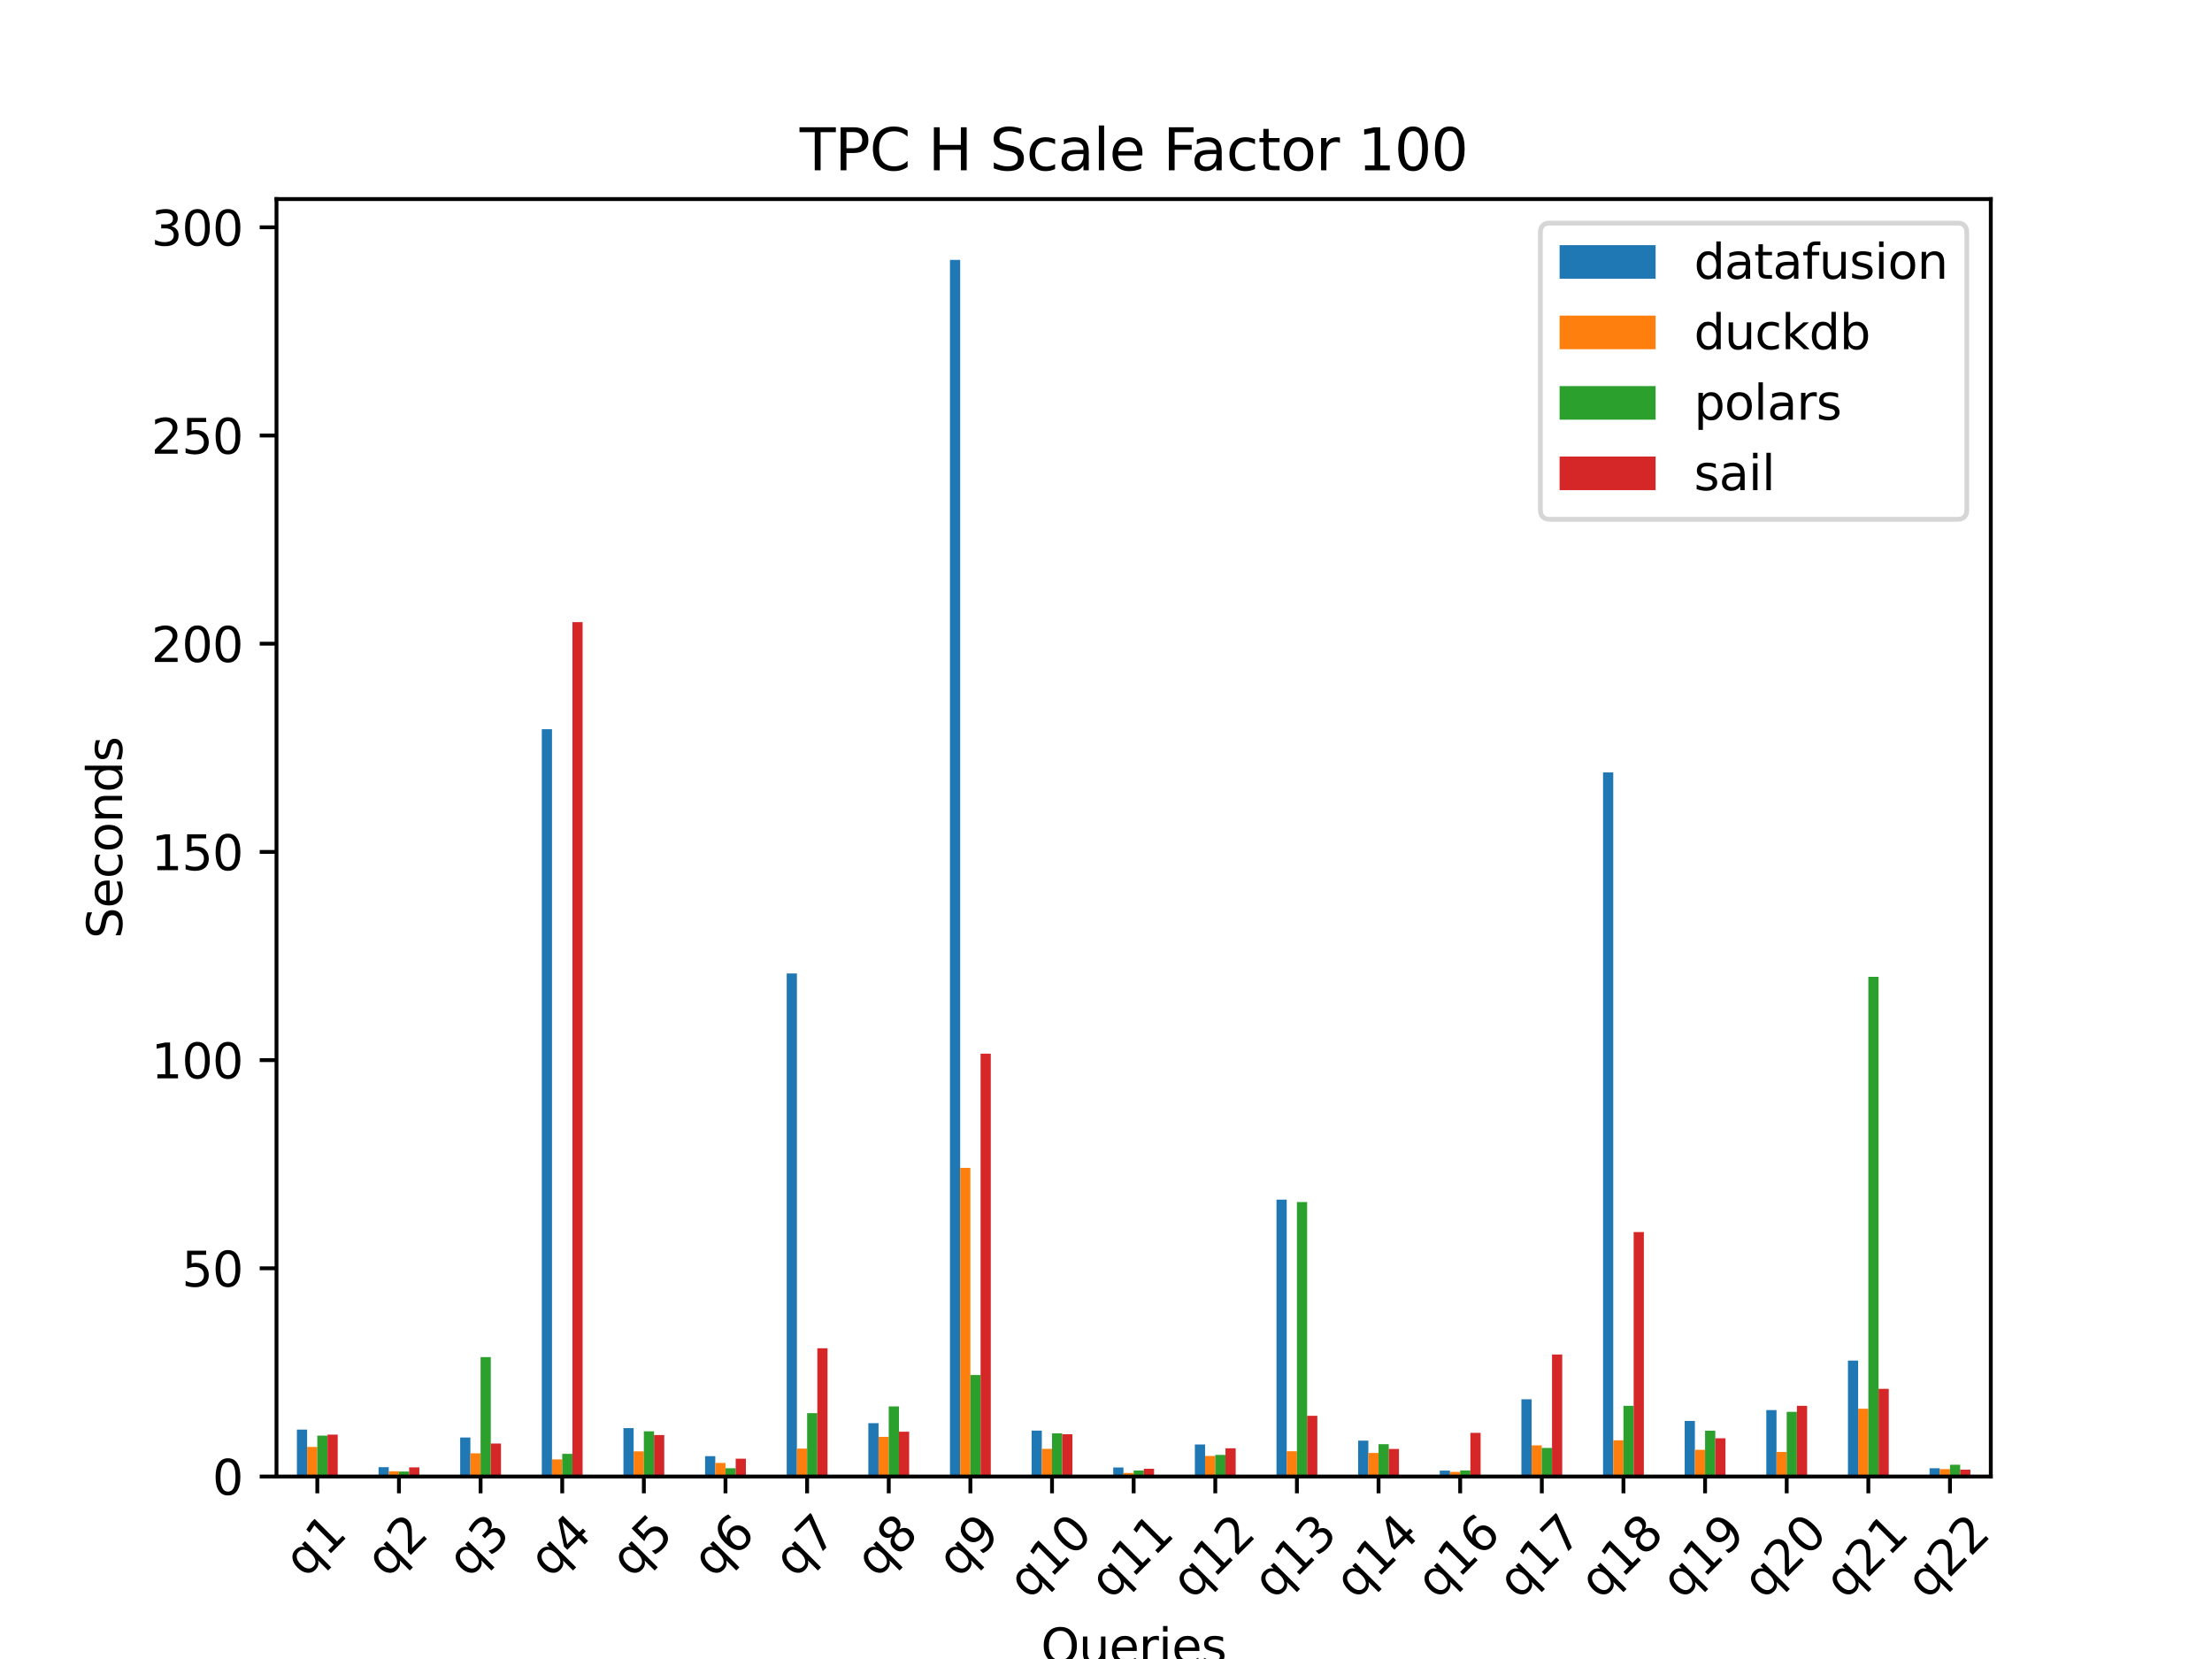 <?xml version="1.0" encoding="utf-8" standalone="no"?>
<!DOCTYPE svg PUBLIC "-//W3C//DTD SVG 1.1//EN"
  "http://www.w3.org/Graphics/SVG/1.1/DTD/svg11.dtd">
<svg xmlns:xlink="http://www.w3.org/1999/xlink" width="460.8pt" height="345.6pt" viewBox="0 0 460.8 345.6" xmlns="http://www.w3.org/2000/svg" version="1.1">
 <defs>
  <style type="text/css">*{stroke-linejoin: round; stroke-linecap: butt}</style>
 </defs>
 <g id="figure_1">
  <g id="patch_1">
   <path d="M 0 345.6 
L 460.8 345.6 
L 460.8 0 
L 0 0 
z
" style="fill: #ffffff"/>
  </g>
  <g id="axes_1">
   <g id="patch_2">
    <path d="M 57.6 307.584 
L 414.72 307.584 
L 414.72 41.472 
L 57.6 41.472 
z
" style="fill: #ffffff"/>
   </g>
   <g id="patch_3">
    <path d="M 61.851 307.584 
L 63.977 307.584 
L 63.977 297.811 
L 61.851 297.811 
z
" clip-path="url(#p5ca784e0ee)" style="fill: #1f77b4"/>
   </g>
   <g id="patch_4">
    <path d="M 78.857 307.584 
L 80.983 307.584 
L 80.983 305.642 
L 78.857 305.642 
z
" clip-path="url(#p5ca784e0ee)" style="fill: #1f77b4"/>
   </g>
   <g id="patch_5">
    <path d="M 95.863 307.584 
L 97.989 307.584 
L 97.989 299.461 
L 95.863 299.461 
z
" clip-path="url(#p5ca784e0ee)" style="fill: #1f77b4"/>
   </g>
   <g id="patch_6">
    <path d="M 112.869 307.584 
L 114.994 307.584 
L 114.994 151.903 
L 112.869 151.903 
z
" clip-path="url(#p5ca784e0ee)" style="fill: #1f77b4"/>
   </g>
   <g id="patch_7">
    <path d="M 129.874 307.584 
L 132 307.584 
L 132 297.505 
L 129.874 297.505 
z
" clip-path="url(#p5ca784e0ee)" style="fill: #1f77b4"/>
   </g>
   <g id="patch_8">
    <path d="M 146.88 307.584 
L 149.006 307.584 
L 149.006 303.345 
L 146.88 303.345 
z
" clip-path="url(#p5ca784e0ee)" style="fill: #1f77b4"/>
   </g>
   <g id="patch_9">
    <path d="M 163.886 307.584 
L 166.011 307.584 
L 166.011 202.783 
L 163.886 202.783 
z
" clip-path="url(#p5ca784e0ee)" style="fill: #1f77b4"/>
   </g>
   <g id="patch_10">
    <path d="M 180.891 307.584 
L 183.017 307.584 
L 183.017 296.47 
L 180.891 296.47 
z
" clip-path="url(#p5ca784e0ee)" style="fill: #1f77b4"/>
   </g>
   <g id="patch_11">
    <path d="M 197.897 307.584 
L 200.023 307.584 
L 200.023 54.144 
L 197.897 54.144 
z
" clip-path="url(#p5ca784e0ee)" style="fill: #1f77b4"/>
   </g>
   <g id="patch_12">
    <path d="M 214.903 307.584 
L 217.029 307.584 
L 217.029 298.019 
L 214.903 298.019 
z
" clip-path="url(#p5ca784e0ee)" style="fill: #1f77b4"/>
   </g>
   <g id="patch_13">
    <path d="M 231.909 307.584 
L 234.034 307.584 
L 234.034 305.697 
L 231.909 305.697 
z
" clip-path="url(#p5ca784e0ee)" style="fill: #1f77b4"/>
   </g>
   <g id="patch_14">
    <path d="M 248.914 307.584 
L 251.04 307.584 
L 251.04 300.913 
L 248.914 300.913 
z
" clip-path="url(#p5ca784e0ee)" style="fill: #1f77b4"/>
   </g>
   <g id="patch_15">
    <path d="M 265.92 307.584 
L 268.046 307.584 
L 268.046 249.903 
L 265.92 249.903 
z
" clip-path="url(#p5ca784e0ee)" style="fill: #1f77b4"/>
   </g>
   <g id="patch_16">
    <path d="M 282.926 307.584 
L 285.051 307.584 
L 285.051 300.112 
L 282.926 300.112 
z
" clip-path="url(#p5ca784e0ee)" style="fill: #1f77b4"/>
   </g>
   <g id="patch_17">
    <path d="M 299.931 307.584 
L 302.057 307.584 
L 302.057 306.346 
L 299.931 306.346 
z
" clip-path="url(#p5ca784e0ee)" style="fill: #1f77b4"/>
   </g>
   <g id="patch_18">
    <path d="M 316.937 307.584 
L 319.063 307.584 
L 319.063 291.492 
L 316.937 291.492 
z
" clip-path="url(#p5ca784e0ee)" style="fill: #1f77b4"/>
   </g>
   <g id="patch_19">
    <path d="M 333.943 307.584 
L 336.069 307.584 
L 336.069 160.901 
L 333.943 160.901 
z
" clip-path="url(#p5ca784e0ee)" style="fill: #1f77b4"/>
   </g>
   <g id="patch_20">
    <path d="M 350.949 307.584 
L 353.074 307.584 
L 353.074 296.01 
L 350.949 296.01 
z
" clip-path="url(#p5ca784e0ee)" style="fill: #1f77b4"/>
   </g>
   <g id="patch_21">
    <path d="M 367.954 307.584 
L 370.08 307.584 
L 370.08 293.744 
L 367.954 293.744 
z
" clip-path="url(#p5ca784e0ee)" style="fill: #1f77b4"/>
   </g>
   <g id="patch_22">
    <path d="M 384.96 307.584 
L 387.086 307.584 
L 387.086 283.436 
L 384.96 283.436 
z
" clip-path="url(#p5ca784e0ee)" style="fill: #1f77b4"/>
   </g>
   <g id="patch_23">
    <path d="M 401.966 307.584 
L 404.091 307.584 
L 404.091 305.861 
L 401.966 305.861 
z
" clip-path="url(#p5ca784e0ee)" style="fill: #1f77b4"/>
   </g>
   <g id="patch_24">
    <path d="M 63.977 307.584 
L 66.103 307.584 
L 66.103 301.424 
L 63.977 301.424 
z
" clip-path="url(#p5ca784e0ee)" style="fill: #ff7f0e"/>
   </g>
   <g id="patch_25">
    <path d="M 80.983 307.584 
L 83.109 307.584 
L 83.109 306.497 
L 80.983 306.497 
z
" clip-path="url(#p5ca784e0ee)" style="fill: #ff7f0e"/>
   </g>
   <g id="patch_26">
    <path d="M 97.989 307.584 
L 100.114 307.584 
L 100.114 302.748 
L 97.989 302.748 
z
" clip-path="url(#p5ca784e0ee)" style="fill: #ff7f0e"/>
   </g>
   <g id="patch_27">
    <path d="M 114.994 307.584 
L 117.12 307.584 
L 117.12 304.017 
L 114.994 304.017 
z
" clip-path="url(#p5ca784e0ee)" style="fill: #ff7f0e"/>
   </g>
   <g id="patch_28">
    <path d="M 132 307.584 
L 134.126 307.584 
L 134.126 302.34 
L 132 302.34 
z
" clip-path="url(#p5ca784e0ee)" style="fill: #ff7f0e"/>
   </g>
   <g id="patch_29">
    <path d="M 149.006 307.584 
L 151.131 307.584 
L 151.131 304.759 
L 149.006 304.759 
z
" clip-path="url(#p5ca784e0ee)" style="fill: #ff7f0e"/>
   </g>
   <g id="patch_30">
    <path d="M 166.011 307.584 
L 168.137 307.584 
L 168.137 301.765 
L 166.011 301.765 
z
" clip-path="url(#p5ca784e0ee)" style="fill: #ff7f0e"/>
   </g>
   <g id="patch_31">
    <path d="M 183.017 307.584 
L 185.143 307.584 
L 185.143 299.325 
L 183.017 299.325 
z
" clip-path="url(#p5ca784e0ee)" style="fill: #ff7f0e"/>
   </g>
   <g id="patch_32">
    <path d="M 200.023 307.584 
L 202.149 307.584 
L 202.149 243.291 
L 200.023 243.291 
z
" clip-path="url(#p5ca784e0ee)" style="fill: #ff7f0e"/>
   </g>
   <g id="patch_33">
    <path d="M 217.029 307.584 
L 219.154 307.584 
L 219.154 301.812 
L 217.029 301.812 
z
" clip-path="url(#p5ca784e0ee)" style="fill: #ff7f0e"/>
   </g>
   <g id="patch_34">
    <path d="M 234.034 307.584 
L 236.16 307.584 
L 236.16 306.849 
L 234.034 306.849 
z
" clip-path="url(#p5ca784e0ee)" style="fill: #ff7f0e"/>
   </g>
   <g id="patch_35">
    <path d="M 251.04 307.584 
L 253.166 307.584 
L 253.166 303.31 
L 251.04 303.31 
z
" clip-path="url(#p5ca784e0ee)" style="fill: #ff7f0e"/>
   </g>
   <g id="patch_36">
    <path d="M 268.046 307.584 
L 270.171 307.584 
L 270.171 302.325 
L 268.046 302.325 
z
" clip-path="url(#p5ca784e0ee)" style="fill: #ff7f0e"/>
   </g>
   <g id="patch_37">
    <path d="M 285.051 307.584 
L 287.177 307.584 
L 287.177 302.68 
L 285.051 302.68 
z
" clip-path="url(#p5ca784e0ee)" style="fill: #ff7f0e"/>
   </g>
   <g id="patch_38">
    <path d="M 302.057 307.584 
L 304.183 307.584 
L 304.183 306.627 
L 302.057 306.627 
z
" clip-path="url(#p5ca784e0ee)" style="fill: #ff7f0e"/>
   </g>
   <g id="patch_39">
    <path d="M 319.063 307.584 
L 321.189 307.584 
L 321.189 301.093 
L 319.063 301.093 
z
" clip-path="url(#p5ca784e0ee)" style="fill: #ff7f0e"/>
   </g>
   <g id="patch_40">
    <path d="M 336.069 307.584 
L 338.194 307.584 
L 338.194 300.041 
L 336.069 300.041 
z
" clip-path="url(#p5ca784e0ee)" style="fill: #ff7f0e"/>
   </g>
   <g id="patch_41">
    <path d="M 353.074 307.584 
L 355.2 307.584 
L 355.2 302.027 
L 353.074 302.027 
z
" clip-path="url(#p5ca784e0ee)" style="fill: #ff7f0e"/>
   </g>
   <g id="patch_42">
    <path d="M 370.08 307.584 
L 372.206 307.584 
L 372.206 302.465 
L 370.08 302.465 
z
" clip-path="url(#p5ca784e0ee)" style="fill: #ff7f0e"/>
   </g>
   <g id="patch_43">
    <path d="M 387.086 307.584 
L 389.211 307.584 
L 389.211 293.465 
L 387.086 293.465 
z
" clip-path="url(#p5ca784e0ee)" style="fill: #ff7f0e"/>
   </g>
   <g id="patch_44">
    <path d="M 404.091 307.584 
L 406.217 307.584 
L 406.217 306.048 
L 404.091 306.048 
z
" clip-path="url(#p5ca784e0ee)" style="fill: #ff7f0e"/>
   </g>
   <g id="patch_45">
    <path d="M 66.103 307.584 
L 68.229 307.584 
L 68.229 299.066 
L 66.103 299.066 
z
" clip-path="url(#p5ca784e0ee)" style="fill: #2ca02c"/>
   </g>
   <g id="patch_46">
    <path d="M 83.109 307.584 
L 85.234 307.584 
L 85.234 306.546 
L 83.109 306.546 
z
" clip-path="url(#p5ca784e0ee)" style="fill: #2ca02c"/>
   </g>
   <g id="patch_47">
    <path d="M 100.114 307.584 
L 102.24 307.584 
L 102.24 282.709 
L 100.114 282.709 
z
" clip-path="url(#p5ca784e0ee)" style="fill: #2ca02c"/>
   </g>
   <g id="patch_48">
    <path d="M 117.12 307.584 
L 119.246 307.584 
L 119.246 302.86 
L 117.12 302.86 
z
" clip-path="url(#p5ca784e0ee)" style="fill: #2ca02c"/>
   </g>
   <g id="patch_49">
    <path d="M 134.126 307.584 
L 136.251 307.584 
L 136.251 298.171 
L 134.126 298.171 
z
" clip-path="url(#p5ca784e0ee)" style="fill: #2ca02c"/>
   </g>
   <g id="patch_50">
    <path d="M 151.131 307.584 
L 153.257 307.584 
L 153.257 305.857 
L 151.131 305.857 
z
" clip-path="url(#p5ca784e0ee)" style="fill: #2ca02c"/>
   </g>
   <g id="patch_51">
    <path d="M 168.137 307.584 
L 170.263 307.584 
L 170.263 294.389 
L 168.137 294.389 
z
" clip-path="url(#p5ca784e0ee)" style="fill: #2ca02c"/>
   </g>
   <g id="patch_52">
    <path d="M 185.143 307.584 
L 187.269 307.584 
L 187.269 292.987 
L 185.143 292.987 
z
" clip-path="url(#p5ca784e0ee)" style="fill: #2ca02c"/>
   </g>
   <g id="patch_53">
    <path d="M 202.149 307.584 
L 204.274 307.584 
L 204.274 286.443 
L 202.149 286.443 
z
" clip-path="url(#p5ca784e0ee)" style="fill: #2ca02c"/>
   </g>
   <g id="patch_54">
    <path d="M 219.154 307.584 
L 221.28 307.584 
L 221.28 298.587 
L 219.154 298.587 
z
" clip-path="url(#p5ca784e0ee)" style="fill: #2ca02c"/>
   </g>
   <g id="patch_55">
    <path d="M 236.16 307.584 
L 238.286 307.584 
L 238.286 306.322 
L 236.16 306.322 
z
" clip-path="url(#p5ca784e0ee)" style="fill: #2ca02c"/>
   </g>
   <g id="patch_56">
    <path d="M 253.166 307.584 
L 255.291 307.584 
L 255.291 303.083 
L 253.166 303.083 
z
" clip-path="url(#p5ca784e0ee)" style="fill: #2ca02c"/>
   </g>
   <g id="patch_57">
    <path d="M 270.171 307.584 
L 272.297 307.584 
L 272.297 250.401 
L 270.171 250.401 
z
" clip-path="url(#p5ca784e0ee)" style="fill: #2ca02c"/>
   </g>
   <g id="patch_58">
    <path d="M 287.177 307.584 
L 289.303 307.584 
L 289.303 300.844 
L 287.177 300.844 
z
" clip-path="url(#p5ca784e0ee)" style="fill: #2ca02c"/>
   </g>
   <g id="patch_59">
    <path d="M 304.183 307.584 
L 306.309 307.584 
L 306.309 306.317 
L 304.183 306.317 
z
" clip-path="url(#p5ca784e0ee)" style="fill: #2ca02c"/>
   </g>
   <g id="patch_60">
    <path d="M 321.189 307.584 
L 323.314 307.584 
L 323.314 301.628 
L 321.189 301.628 
z
" clip-path="url(#p5ca784e0ee)" style="fill: #2ca02c"/>
   </g>
   <g id="patch_61">
    <path d="M 338.194 307.584 
L 340.32 307.584 
L 340.32 292.859 
L 338.194 292.859 
z
" clip-path="url(#p5ca784e0ee)" style="fill: #2ca02c"/>
   </g>
   <g id="patch_62">
    <path d="M 355.2 307.584 
L 357.326 307.584 
L 357.326 298.035 
L 355.2 298.035 
z
" clip-path="url(#p5ca784e0ee)" style="fill: #2ca02c"/>
   </g>
   <g id="patch_63">
    <path d="M 372.206 307.584 
L 374.331 307.584 
L 374.331 294.118 
L 372.206 294.118 
z
" clip-path="url(#p5ca784e0ee)" style="fill: #2ca02c"/>
   </g>
   <g id="patch_64">
    <path d="M 389.211 307.584 
L 391.337 307.584 
L 391.337 203.492 
L 389.211 203.492 
z
" clip-path="url(#p5ca784e0ee)" style="fill: #2ca02c"/>
   </g>
   <g id="patch_65">
    <path d="M 406.217 307.584 
L 408.343 307.584 
L 408.343 305.139 
L 406.217 305.139 
z
" clip-path="url(#p5ca784e0ee)" style="fill: #2ca02c"/>
   </g>
   <g id="patch_66">
    <path d="M 68.229 307.584 
L 70.354 307.584 
L 70.354 298.852 
L 68.229 298.852 
z
" clip-path="url(#p5ca784e0ee)" style="fill: #d62728"/>
   </g>
   <g id="patch_67">
    <path d="M 85.234 307.584 
L 87.36 307.584 
L 87.36 305.674 
L 85.234 305.674 
z
" clip-path="url(#p5ca784e0ee)" style="fill: #d62728"/>
   </g>
   <g id="patch_68">
    <path d="M 102.24 307.584 
L 104.366 307.584 
L 104.366 300.706 
L 102.24 300.706 
z
" clip-path="url(#p5ca784e0ee)" style="fill: #d62728"/>
   </g>
   <g id="patch_69">
    <path d="M 119.246 307.584 
L 121.371 307.584 
L 121.371 129.606 
L 119.246 129.606 
z
" clip-path="url(#p5ca784e0ee)" style="fill: #d62728"/>
   </g>
   <g id="patch_70">
    <path d="M 136.251 307.584 
L 138.377 307.584 
L 138.377 298.938 
L 136.251 298.938 
z
" clip-path="url(#p5ca784e0ee)" style="fill: #d62728"/>
   </g>
   <g id="patch_71">
    <path d="M 153.257 307.584 
L 155.383 307.584 
L 155.383 303.872 
L 153.257 303.872 
z
" clip-path="url(#p5ca784e0ee)" style="fill: #d62728"/>
   </g>
   <g id="patch_72">
    <path d="M 170.263 307.584 
L 172.389 307.584 
L 172.389 280.873 
L 170.263 280.873 
z
" clip-path="url(#p5ca784e0ee)" style="fill: #d62728"/>
   </g>
   <g id="patch_73">
    <path d="M 187.269 307.584 
L 189.394 307.584 
L 189.394 298.253 
L 187.269 298.253 
z
" clip-path="url(#p5ca784e0ee)" style="fill: #d62728"/>
   </g>
   <g id="patch_74">
    <path d="M 204.274 307.584 
L 206.4 307.584 
L 206.4 219.505 
L 204.274 219.505 
z
" clip-path="url(#p5ca784e0ee)" style="fill: #d62728"/>
   </g>
   <g id="patch_75">
    <path d="M 221.28 307.584 
L 223.406 307.584 
L 223.406 298.779 
L 221.28 298.779 
z
" clip-path="url(#p5ca784e0ee)" style="fill: #d62728"/>
   </g>
   <g id="patch_76">
    <path d="M 238.286 307.584 
L 240.411 307.584 
L 240.411 305.971 
L 238.286 305.971 
z
" clip-path="url(#p5ca784e0ee)" style="fill: #d62728"/>
   </g>
   <g id="patch_77">
    <path d="M 255.291 307.584 
L 257.417 307.584 
L 257.417 301.704 
L 255.291 301.704 
z
" clip-path="url(#p5ca784e0ee)" style="fill: #d62728"/>
   </g>
   <g id="patch_78">
    <path d="M 272.297 307.584 
L 274.423 307.584 
L 274.423 294.94 
L 272.297 294.94 
z
" clip-path="url(#p5ca784e0ee)" style="fill: #d62728"/>
   </g>
   <g id="patch_79">
    <path d="M 289.303 307.584 
L 291.429 307.584 
L 291.429 301.839 
L 289.303 301.839 
z
" clip-path="url(#p5ca784e0ee)" style="fill: #d62728"/>
   </g>
   <g id="patch_80">
    <path d="M 306.309 307.584 
L 308.434 307.584 
L 308.434 298.485 
L 306.309 298.485 
z
" clip-path="url(#p5ca784e0ee)" style="fill: #d62728"/>
   </g>
   <g id="patch_81">
    <path d="M 323.314 307.584 
L 325.44 307.584 
L 325.44 282.171 
L 323.314 282.171 
z
" clip-path="url(#p5ca784e0ee)" style="fill: #d62728"/>
   </g>
   <g id="patch_82">
    <path d="M 340.32 307.584 
L 342.446 307.584 
L 342.446 256.656 
L 340.32 256.656 
z
" clip-path="url(#p5ca784e0ee)" style="fill: #d62728"/>
   </g>
   <g id="patch_83">
    <path d="M 357.326 307.584 
L 359.451 307.584 
L 359.451 299.616 
L 357.326 299.616 
z
" clip-path="url(#p5ca784e0ee)" style="fill: #d62728"/>
   </g>
   <g id="patch_84">
    <path d="M 374.331 307.584 
L 376.457 307.584 
L 376.457 292.855 
L 374.331 292.855 
z
" clip-path="url(#p5ca784e0ee)" style="fill: #d62728"/>
   </g>
   <g id="patch_85">
    <path d="M 391.337 307.584 
L 393.463 307.584 
L 393.463 289.322 
L 391.337 289.322 
z
" clip-path="url(#p5ca784e0ee)" style="fill: #d62728"/>
   </g>
   <g id="patch_86">
    <path d="M 408.343 307.584 
L 410.469 307.584 
L 410.469 306.159 
L 408.343 306.159 
z
" clip-path="url(#p5ca784e0ee)" style="fill: #d62728"/>
   </g>
   <g id="matplotlib.axis_1">
    <g id="xtick_1">
     <g id="line2d_1">
      <defs>
       <path id="m8b9bb9aece" d="M 0 0 
L 0 3.5 
" style="stroke: #000000; stroke-width: 0.8"/>
      </defs>
      <g>
       <use xlink:href="#m8b9bb9aece" x="66.103" y="307.584" style="stroke: #000000; stroke-width: 0.8"/>
      </g>
     </g>
     <g id="text_1">
      <!-- q1 -->
      <g transform="translate(63.56 328.945) rotate(-45) scale(0.1 -0.1)">
       <defs>
        <path id="DejaVuSans-71" d="M 947 1747 
Q 947 1113 1208 752 
Q 1469 391 1925 391 
Q 2381 391 2643 752 
Q 2906 1113 2906 1747 
Q 2906 2381 2643 2742 
Q 2381 3103 1925 3103 
Q 1469 3103 1208 2742 
Q 947 2381 947 1747 
z
M 2906 525 
Q 2725 213 2448 61 
Q 2172 -91 1784 -91 
Q 1150 -91 751 415 
Q 353 922 353 1747 
Q 353 2572 751 3078 
Q 1150 3584 1784 3584 
Q 2172 3584 2448 3432 
Q 2725 3281 2906 2969 
L 2906 3500 
L 3481 3500 
L 3481 -1331 
L 2906 -1331 
L 2906 525 
z
" transform="scale(0.016)"/>
        <path id="DejaVuSans-31" d="M 794 531 
L 1825 531 
L 1825 4091 
L 703 3866 
L 703 4441 
L 1819 4666 
L 2450 4666 
L 2450 531 
L 3481 531 
L 3481 0 
L 794 0 
L 794 531 
z
" transform="scale(0.016)"/>
       </defs>
       <use xlink:href="#DejaVuSans-71"/>
       <use xlink:href="#DejaVuSans-31" transform="translate(63.477 0)"/>
      </g>
     </g>
    </g>
    <g id="xtick_2">
     <g id="line2d_2">
      <g>
       <use xlink:href="#m8b9bb9aece" x="83.109" y="307.584" style="stroke: #000000; stroke-width: 0.8"/>
      </g>
     </g>
     <g id="text_2">
      <!-- q2 -->
      <g transform="translate(80.566 328.945) rotate(-45) scale(0.1 -0.1)">
       <defs>
        <path id="DejaVuSans-32" d="M 1228 531 
L 3431 531 
L 3431 0 
L 469 0 
L 469 531 
Q 828 903 1448 1529 
Q 2069 2156 2228 2338 
Q 2531 2678 2651 2914 
Q 2772 3150 2772 3378 
Q 2772 3750 2511 3984 
Q 2250 4219 1831 4219 
Q 1534 4219 1204 4116 
Q 875 4013 500 3803 
L 500 4441 
Q 881 4594 1212 4672 
Q 1544 4750 1819 4750 
Q 2544 4750 2975 4387 
Q 3406 4025 3406 3419 
Q 3406 3131 3298 2873 
Q 3191 2616 2906 2266 
Q 2828 2175 2409 1742 
Q 1991 1309 1228 531 
z
" transform="scale(0.016)"/>
       </defs>
       <use xlink:href="#DejaVuSans-71"/>
       <use xlink:href="#DejaVuSans-32" transform="translate(63.477 0)"/>
      </g>
     </g>
    </g>
    <g id="xtick_3">
     <g id="line2d_3">
      <g>
       <use xlink:href="#m8b9bb9aece" x="100.114" y="307.584" style="stroke: #000000; stroke-width: 0.8"/>
      </g>
     </g>
     <g id="text_3">
      <!-- q3 -->
      <g transform="translate(97.571 328.945) rotate(-45) scale(0.1 -0.1)">
       <defs>
        <path id="DejaVuSans-33" d="M 2597 2516 
Q 3050 2419 3304 2112 
Q 3559 1806 3559 1356 
Q 3559 666 3084 287 
Q 2609 -91 1734 -91 
Q 1441 -91 1130 -33 
Q 819 25 488 141 
L 488 750 
Q 750 597 1062 519 
Q 1375 441 1716 441 
Q 2309 441 2620 675 
Q 2931 909 2931 1356 
Q 2931 1769 2642 2001 
Q 2353 2234 1838 2234 
L 1294 2234 
L 1294 2753 
L 1863 2753 
Q 2328 2753 2575 2939 
Q 2822 3125 2822 3475 
Q 2822 3834 2567 4026 
Q 2313 4219 1838 4219 
Q 1578 4219 1281 4162 
Q 984 4106 628 3988 
L 628 4550 
Q 988 4650 1302 4700 
Q 1616 4750 1894 4750 
Q 2613 4750 3031 4423 
Q 3450 4097 3450 3541 
Q 3450 3153 3228 2886 
Q 3006 2619 2597 2516 
z
" transform="scale(0.016)"/>
       </defs>
       <use xlink:href="#DejaVuSans-71"/>
       <use xlink:href="#DejaVuSans-33" transform="translate(63.477 0)"/>
      </g>
     </g>
    </g>
    <g id="xtick_4">
     <g id="line2d_4">
      <g>
       <use xlink:href="#m8b9bb9aece" x="117.12" y="307.584" style="stroke: #000000; stroke-width: 0.8"/>
      </g>
     </g>
     <g id="text_4">
      <!-- q4 -->
      <g transform="translate(114.577 328.945) rotate(-45) scale(0.1 -0.1)">
       <defs>
        <path id="DejaVuSans-34" d="M 2419 4116 
L 825 1625 
L 2419 1625 
L 2419 4116 
z
M 2253 4666 
L 3047 4666 
L 3047 1625 
L 3713 1625 
L 3713 1100 
L 3047 1100 
L 3047 0 
L 2419 0 
L 2419 1100 
L 313 1100 
L 313 1709 
L 2253 4666 
z
" transform="scale(0.016)"/>
       </defs>
       <use xlink:href="#DejaVuSans-71"/>
       <use xlink:href="#DejaVuSans-34" transform="translate(63.477 0)"/>
      </g>
     </g>
    </g>
    <g id="xtick_5">
     <g id="line2d_5">
      <g>
       <use xlink:href="#m8b9bb9aece" x="134.126" y="307.584" style="stroke: #000000; stroke-width: 0.8"/>
      </g>
     </g>
     <g id="text_5">
      <!-- q5 -->
      <g transform="translate(131.583 328.945) rotate(-45) scale(0.1 -0.1)">
       <defs>
        <path id="DejaVuSans-35" d="M 691 4666 
L 3169 4666 
L 3169 4134 
L 1269 4134 
L 1269 2991 
Q 1406 3038 1543 3061 
Q 1681 3084 1819 3084 
Q 2600 3084 3056 2656 
Q 3513 2228 3513 1497 
Q 3513 744 3044 326 
Q 2575 -91 1722 -91 
Q 1428 -91 1123 -41 
Q 819 9 494 109 
L 494 744 
Q 775 591 1075 516 
Q 1375 441 1709 441 
Q 2250 441 2565 725 
Q 2881 1009 2881 1497 
Q 2881 1984 2565 2268 
Q 2250 2553 1709 2553 
Q 1456 2553 1204 2497 
Q 953 2441 691 2322 
L 691 4666 
z
" transform="scale(0.016)"/>
       </defs>
       <use xlink:href="#DejaVuSans-71"/>
       <use xlink:href="#DejaVuSans-35" transform="translate(63.477 0)"/>
      </g>
     </g>
    </g>
    <g id="xtick_6">
     <g id="line2d_6">
      <g>
       <use xlink:href="#m8b9bb9aece" x="151.131" y="307.584" style="stroke: #000000; stroke-width: 0.8"/>
      </g>
     </g>
     <g id="text_6">
      <!-- q6 -->
      <g transform="translate(148.589 328.945) rotate(-45) scale(0.1 -0.1)">
       <defs>
        <path id="DejaVuSans-36" d="M 2113 2584 
Q 1688 2584 1439 2293 
Q 1191 2003 1191 1497 
Q 1191 994 1439 701 
Q 1688 409 2113 409 
Q 2538 409 2786 701 
Q 3034 994 3034 1497 
Q 3034 2003 2786 2293 
Q 2538 2584 2113 2584 
z
M 3366 4563 
L 3366 3988 
Q 3128 4100 2886 4159 
Q 2644 4219 2406 4219 
Q 1781 4219 1451 3797 
Q 1122 3375 1075 2522 
Q 1259 2794 1537 2939 
Q 1816 3084 2150 3084 
Q 2853 3084 3261 2657 
Q 3669 2231 3669 1497 
Q 3669 778 3244 343 
Q 2819 -91 2113 -91 
Q 1303 -91 875 529 
Q 447 1150 447 2328 
Q 447 3434 972 4092 
Q 1497 4750 2381 4750 
Q 2619 4750 2861 4703 
Q 3103 4656 3366 4563 
z
" transform="scale(0.016)"/>
       </defs>
       <use xlink:href="#DejaVuSans-71"/>
       <use xlink:href="#DejaVuSans-36" transform="translate(63.477 0)"/>
      </g>
     </g>
    </g>
    <g id="xtick_7">
     <g id="line2d_7">
      <g>
       <use xlink:href="#m8b9bb9aece" x="168.137" y="307.584" style="stroke: #000000; stroke-width: 0.8"/>
      </g>
     </g>
     <g id="text_7">
      <!-- q7 -->
      <g transform="translate(165.594 328.945) rotate(-45) scale(0.1 -0.1)">
       <defs>
        <path id="DejaVuSans-37" d="M 525 4666 
L 3525 4666 
L 3525 4397 
L 1831 0 
L 1172 0 
L 2766 4134 
L 525 4134 
L 525 4666 
z
" transform="scale(0.016)"/>
       </defs>
       <use xlink:href="#DejaVuSans-71"/>
       <use xlink:href="#DejaVuSans-37" transform="translate(63.477 0)"/>
      </g>
     </g>
    </g>
    <g id="xtick_8">
     <g id="line2d_8">
      <g>
       <use xlink:href="#m8b9bb9aece" x="185.143" y="307.584" style="stroke: #000000; stroke-width: 0.8"/>
      </g>
     </g>
     <g id="text_8">
      <!-- q8 -->
      <g transform="translate(182.6 328.945) rotate(-45) scale(0.1 -0.1)">
       <defs>
        <path id="DejaVuSans-38" d="M 2034 2216 
Q 1584 2216 1326 1975 
Q 1069 1734 1069 1313 
Q 1069 891 1326 650 
Q 1584 409 2034 409 
Q 2484 409 2743 651 
Q 3003 894 3003 1313 
Q 3003 1734 2745 1975 
Q 2488 2216 2034 2216 
z
M 1403 2484 
Q 997 2584 770 2862 
Q 544 3141 544 3541 
Q 544 4100 942 4425 
Q 1341 4750 2034 4750 
Q 2731 4750 3128 4425 
Q 3525 4100 3525 3541 
Q 3525 3141 3298 2862 
Q 3072 2584 2669 2484 
Q 3125 2378 3379 2068 
Q 3634 1759 3634 1313 
Q 3634 634 3220 271 
Q 2806 -91 2034 -91 
Q 1263 -91 848 271 
Q 434 634 434 1313 
Q 434 1759 690 2068 
Q 947 2378 1403 2484 
z
M 1172 3481 
Q 1172 3119 1398 2916 
Q 1625 2713 2034 2713 
Q 2441 2713 2670 2916 
Q 2900 3119 2900 3481 
Q 2900 3844 2670 4047 
Q 2441 4250 2034 4250 
Q 1625 4250 1398 4047 
Q 1172 3844 1172 3481 
z
" transform="scale(0.016)"/>
       </defs>
       <use xlink:href="#DejaVuSans-71"/>
       <use xlink:href="#DejaVuSans-38" transform="translate(63.477 0)"/>
      </g>
     </g>
    </g>
    <g id="xtick_9">
     <g id="line2d_9">
      <g>
       <use xlink:href="#m8b9bb9aece" x="202.149" y="307.584" style="stroke: #000000; stroke-width: 0.8"/>
      </g>
     </g>
     <g id="text_9">
      <!-- q9 -->
      <g transform="translate(199.606 328.945) rotate(-45) scale(0.1 -0.1)">
       <defs>
        <path id="DejaVuSans-39" d="M 703 97 
L 703 672 
Q 941 559 1184 500 
Q 1428 441 1663 441 
Q 2288 441 2617 861 
Q 2947 1281 2994 2138 
Q 2813 1869 2534 1725 
Q 2256 1581 1919 1581 
Q 1219 1581 811 2004 
Q 403 2428 403 3163 
Q 403 3881 828 4315 
Q 1253 4750 1959 4750 
Q 2769 4750 3195 4129 
Q 3622 3509 3622 2328 
Q 3622 1225 3098 567 
Q 2575 -91 1691 -91 
Q 1453 -91 1209 -44 
Q 966 3 703 97 
z
M 1959 2075 
Q 2384 2075 2632 2365 
Q 2881 2656 2881 3163 
Q 2881 3666 2632 3958 
Q 2384 4250 1959 4250 
Q 1534 4250 1286 3958 
Q 1038 3666 1038 3163 
Q 1038 2656 1286 2365 
Q 1534 2075 1959 2075 
z
" transform="scale(0.016)"/>
       </defs>
       <use xlink:href="#DejaVuSans-71"/>
       <use xlink:href="#DejaVuSans-39" transform="translate(63.477 0)"/>
      </g>
     </g>
    </g>
    <g id="xtick_10">
     <g id="line2d_10">
      <g>
       <use xlink:href="#m8b9bb9aece" x="219.154" y="307.584" style="stroke: #000000; stroke-width: 0.8"/>
      </g>
     </g>
     <g id="text_10">
      <!-- q10 -->
      <g transform="translate(214.362 333.444) rotate(-45) scale(0.1 -0.1)">
       <defs>
        <path id="DejaVuSans-30" d="M 2034 4250 
Q 1547 4250 1301 3770 
Q 1056 3291 1056 2328 
Q 1056 1369 1301 889 
Q 1547 409 2034 409 
Q 2525 409 2770 889 
Q 3016 1369 3016 2328 
Q 3016 3291 2770 3770 
Q 2525 4250 2034 4250 
z
M 2034 4750 
Q 2819 4750 3233 4129 
Q 3647 3509 3647 2328 
Q 3647 1150 3233 529 
Q 2819 -91 2034 -91 
Q 1250 -91 836 529 
Q 422 1150 422 2328 
Q 422 3509 836 4129 
Q 1250 4750 2034 4750 
z
" transform="scale(0.016)"/>
       </defs>
       <use xlink:href="#DejaVuSans-71"/>
       <use xlink:href="#DejaVuSans-31" transform="translate(63.477 0)"/>
       <use xlink:href="#DejaVuSans-30" transform="translate(127.1 0)"/>
      </g>
     </g>
    </g>
    <g id="xtick_11">
     <g id="line2d_11">
      <g>
       <use xlink:href="#m8b9bb9aece" x="236.16" y="307.584" style="stroke: #000000; stroke-width: 0.8"/>
      </g>
     </g>
     <g id="text_11">
      <!-- q11 -->
      <g transform="translate(231.368 333.444) rotate(-45) scale(0.1 -0.1)">
       <use xlink:href="#DejaVuSans-71"/>
       <use xlink:href="#DejaVuSans-31" transform="translate(63.477 0)"/>
       <use xlink:href="#DejaVuSans-31" transform="translate(127.1 0)"/>
      </g>
     </g>
    </g>
    <g id="xtick_12">
     <g id="line2d_12">
      <g>
       <use xlink:href="#m8b9bb9aece" x="253.166" y="307.584" style="stroke: #000000; stroke-width: 0.8"/>
      </g>
     </g>
     <g id="text_12">
      <!-- q12 -->
      <g transform="translate(248.373 333.444) rotate(-45) scale(0.1 -0.1)">
       <use xlink:href="#DejaVuSans-71"/>
       <use xlink:href="#DejaVuSans-31" transform="translate(63.477 0)"/>
       <use xlink:href="#DejaVuSans-32" transform="translate(127.1 0)"/>
      </g>
     </g>
    </g>
    <g id="xtick_13">
     <g id="line2d_13">
      <g>
       <use xlink:href="#m8b9bb9aece" x="270.171" y="307.584" style="stroke: #000000; stroke-width: 0.8"/>
      </g>
     </g>
     <g id="text_13">
      <!-- q13 -->
      <g transform="translate(265.379 333.444) rotate(-45) scale(0.1 -0.1)">
       <use xlink:href="#DejaVuSans-71"/>
       <use xlink:href="#DejaVuSans-31" transform="translate(63.477 0)"/>
       <use xlink:href="#DejaVuSans-33" transform="translate(127.1 0)"/>
      </g>
     </g>
    </g>
    <g id="xtick_14">
     <g id="line2d_14">
      <g>
       <use xlink:href="#m8b9bb9aece" x="287.177" y="307.584" style="stroke: #000000; stroke-width: 0.8"/>
      </g>
     </g>
     <g id="text_14">
      <!-- q14 -->
      <g transform="translate(282.385 333.444) rotate(-45) scale(0.1 -0.1)">
       <use xlink:href="#DejaVuSans-71"/>
       <use xlink:href="#DejaVuSans-31" transform="translate(63.477 0)"/>
       <use xlink:href="#DejaVuSans-34" transform="translate(127.1 0)"/>
      </g>
     </g>
    </g>
    <g id="xtick_15">
     <g id="line2d_15">
      <g>
       <use xlink:href="#m8b9bb9aece" x="304.183" y="307.584" style="stroke: #000000; stroke-width: 0.8"/>
      </g>
     </g>
     <g id="text_15">
      <!-- q16 -->
      <g transform="translate(299.391 333.444) rotate(-45) scale(0.1 -0.1)">
       <use xlink:href="#DejaVuSans-71"/>
       <use xlink:href="#DejaVuSans-31" transform="translate(63.477 0)"/>
       <use xlink:href="#DejaVuSans-36" transform="translate(127.1 0)"/>
      </g>
     </g>
    </g>
    <g id="xtick_16">
     <g id="line2d_16">
      <g>
       <use xlink:href="#m8b9bb9aece" x="321.189" y="307.584" style="stroke: #000000; stroke-width: 0.8"/>
      </g>
     </g>
     <g id="text_16">
      <!-- q17 -->
      <g transform="translate(316.396 333.444) rotate(-45) scale(0.1 -0.1)">
       <use xlink:href="#DejaVuSans-71"/>
       <use xlink:href="#DejaVuSans-31" transform="translate(63.477 0)"/>
       <use xlink:href="#DejaVuSans-37" transform="translate(127.1 0)"/>
      </g>
     </g>
    </g>
    <g id="xtick_17">
     <g id="line2d_17">
      <g>
       <use xlink:href="#m8b9bb9aece" x="338.194" y="307.584" style="stroke: #000000; stroke-width: 0.8"/>
      </g>
     </g>
     <g id="text_17">
      <!-- q18 -->
      <g transform="translate(333.402 333.444) rotate(-45) scale(0.1 -0.1)">
       <use xlink:href="#DejaVuSans-71"/>
       <use xlink:href="#DejaVuSans-31" transform="translate(63.477 0)"/>
       <use xlink:href="#DejaVuSans-38" transform="translate(127.1 0)"/>
      </g>
     </g>
    </g>
    <g id="xtick_18">
     <g id="line2d_18">
      <g>
       <use xlink:href="#m8b9bb9aece" x="355.2" y="307.584" style="stroke: #000000; stroke-width: 0.8"/>
      </g>
     </g>
     <g id="text_18">
      <!-- q19 -->
      <g transform="translate(350.408 333.444) rotate(-45) scale(0.1 -0.1)">
       <use xlink:href="#DejaVuSans-71"/>
       <use xlink:href="#DejaVuSans-31" transform="translate(63.477 0)"/>
       <use xlink:href="#DejaVuSans-39" transform="translate(127.1 0)"/>
      </g>
     </g>
    </g>
    <g id="xtick_19">
     <g id="line2d_19">
      <g>
       <use xlink:href="#m8b9bb9aece" x="372.206" y="307.584" style="stroke: #000000; stroke-width: 0.8"/>
      </g>
     </g>
     <g id="text_19">
      <!-- q20 -->
      <g transform="translate(367.413 333.444) rotate(-45) scale(0.1 -0.1)">
       <use xlink:href="#DejaVuSans-71"/>
       <use xlink:href="#DejaVuSans-32" transform="translate(63.477 0)"/>
       <use xlink:href="#DejaVuSans-30" transform="translate(127.1 0)"/>
      </g>
     </g>
    </g>
    <g id="xtick_20">
     <g id="line2d_20">
      <g>
       <use xlink:href="#m8b9bb9aece" x="389.211" y="307.584" style="stroke: #000000; stroke-width: 0.8"/>
      </g>
     </g>
     <g id="text_20">
      <!-- q21 -->
      <g transform="translate(384.419 333.444) rotate(-45) scale(0.1 -0.1)">
       <use xlink:href="#DejaVuSans-71"/>
       <use xlink:href="#DejaVuSans-32" transform="translate(63.477 0)"/>
       <use xlink:href="#DejaVuSans-31" transform="translate(127.1 0)"/>
      </g>
     </g>
    </g>
    <g id="xtick_21">
     <g id="line2d_21">
      <g>
       <use xlink:href="#m8b9bb9aece" x="406.217" y="307.584" style="stroke: #000000; stroke-width: 0.8"/>
      </g>
     </g>
     <g id="text_21">
      <!-- q22 -->
      <g transform="translate(401.425 333.444) rotate(-45) scale(0.1 -0.1)">
       <use xlink:href="#DejaVuSans-71"/>
       <use xlink:href="#DejaVuSans-32" transform="translate(63.477 0)"/>
       <use xlink:href="#DejaVuSans-32" transform="translate(127.1 0)"/>
      </g>
     </g>
    </g>
    <g id="text_22">
     <!-- Queries -->
     <g transform="translate(216.853 346.513) scale(0.1 -0.1)">
      <defs>
       <path id="DejaVuSans-51" d="M 2522 4238 
Q 1834 4238 1429 3725 
Q 1025 3213 1025 2328 
Q 1025 1447 1429 934 
Q 1834 422 2522 422 
Q 3209 422 3611 934 
Q 4013 1447 4013 2328 
Q 4013 3213 3611 3725 
Q 3209 4238 2522 4238 
z
M 3406 84 
L 4238 -825 
L 3475 -825 
L 2784 -78 
Q 2681 -84 2626 -87 
Q 2572 -91 2522 -91 
Q 1538 -91 948 567 
Q 359 1225 359 2328 
Q 359 3434 948 4092 
Q 1538 4750 2522 4750 
Q 3503 4750 4090 4092 
Q 4678 3434 4678 2328 
Q 4678 1516 4351 937 
Q 4025 359 3406 84 
z
" transform="scale(0.016)"/>
       <path id="DejaVuSans-75" d="M 544 1381 
L 544 3500 
L 1119 3500 
L 1119 1403 
Q 1119 906 1312 657 
Q 1506 409 1894 409 
Q 2359 409 2629 706 
Q 2900 1003 2900 1516 
L 2900 3500 
L 3475 3500 
L 3475 0 
L 2900 0 
L 2900 538 
Q 2691 219 2414 64 
Q 2138 -91 1772 -91 
Q 1169 -91 856 284 
Q 544 659 544 1381 
z
M 1991 3584 
L 1991 3584 
z
" transform="scale(0.016)"/>
       <path id="DejaVuSans-65" d="M 3597 1894 
L 3597 1613 
L 953 1613 
Q 991 1019 1311 708 
Q 1631 397 2203 397 
Q 2534 397 2845 478 
Q 3156 559 3463 722 
L 3463 178 
Q 3153 47 2828 -22 
Q 2503 -91 2169 -91 
Q 1331 -91 842 396 
Q 353 884 353 1716 
Q 353 2575 817 3079 
Q 1281 3584 2069 3584 
Q 2775 3584 3186 3129 
Q 3597 2675 3597 1894 
z
M 3022 2063 
Q 3016 2534 2758 2815 
Q 2500 3097 2075 3097 
Q 1594 3097 1305 2825 
Q 1016 2553 972 2059 
L 3022 2063 
z
" transform="scale(0.016)"/>
       <path id="DejaVuSans-72" d="M 2631 2963 
Q 2534 3019 2420 3045 
Q 2306 3072 2169 3072 
Q 1681 3072 1420 2755 
Q 1159 2438 1159 1844 
L 1159 0 
L 581 0 
L 581 3500 
L 1159 3500 
L 1159 2956 
Q 1341 3275 1631 3429 
Q 1922 3584 2338 3584 
Q 2397 3584 2469 3576 
Q 2541 3569 2628 3553 
L 2631 2963 
z
" transform="scale(0.016)"/>
       <path id="DejaVuSans-69" d="M 603 3500 
L 1178 3500 
L 1178 0 
L 603 0 
L 603 3500 
z
M 603 4863 
L 1178 4863 
L 1178 4134 
L 603 4134 
L 603 4863 
z
" transform="scale(0.016)"/>
       <path id="DejaVuSans-73" d="M 2834 3397 
L 2834 2853 
Q 2591 2978 2328 3040 
Q 2066 3103 1784 3103 
Q 1356 3103 1142 2972 
Q 928 2841 928 2578 
Q 928 2378 1081 2264 
Q 1234 2150 1697 2047 
L 1894 2003 
Q 2506 1872 2764 1633 
Q 3022 1394 3022 966 
Q 3022 478 2636 193 
Q 2250 -91 1575 -91 
Q 1294 -91 989 -36 
Q 684 19 347 128 
L 347 722 
Q 666 556 975 473 
Q 1284 391 1588 391 
Q 1994 391 2212 530 
Q 2431 669 2431 922 
Q 2431 1156 2273 1281 
Q 2116 1406 1581 1522 
L 1381 1569 
Q 847 1681 609 1914 
Q 372 2147 372 2553 
Q 372 3047 722 3315 
Q 1072 3584 1716 3584 
Q 2034 3584 2315 3537 
Q 2597 3491 2834 3397 
z
" transform="scale(0.016)"/>
      </defs>
      <use xlink:href="#DejaVuSans-51"/>
      <use xlink:href="#DejaVuSans-75" transform="translate(78.711 0)"/>
      <use xlink:href="#DejaVuSans-65" transform="translate(142.09 0)"/>
      <use xlink:href="#DejaVuSans-72" transform="translate(203.613 0)"/>
      <use xlink:href="#DejaVuSans-69" transform="translate(244.727 0)"/>
      <use xlink:href="#DejaVuSans-65" transform="translate(272.51 0)"/>
      <use xlink:href="#DejaVuSans-73" transform="translate(334.033 0)"/>
     </g>
    </g>
   </g>
   <g id="matplotlib.axis_2">
    <g id="ytick_1">
     <g id="line2d_22">
      <defs>
       <path id="mb325f522ea" d="M 0 0 
L -3.5 0 
" style="stroke: #000000; stroke-width: 0.8"/>
      </defs>
      <g>
       <use xlink:href="#mb325f522ea" x="57.6" y="307.584" style="stroke: #000000; stroke-width: 0.8"/>
      </g>
     </g>
     <g id="text_23">
      <!-- 0 -->
      <g transform="translate(44.237 311.383) scale(0.1 -0.1)">
       <use xlink:href="#DejaVuSans-30"/>
      </g>
     </g>
    </g>
    <g id="ytick_2">
     <g id="line2d_23">
      <g>
       <use xlink:href="#mb325f522ea" x="57.6" y="264.212" style="stroke: #000000; stroke-width: 0.8"/>
      </g>
     </g>
     <g id="text_24">
      <!-- 50 -->
      <g transform="translate(37.875 268.011) scale(0.1 -0.1)">
       <use xlink:href="#DejaVuSans-35"/>
       <use xlink:href="#DejaVuSans-30" transform="translate(63.623 0)"/>
      </g>
     </g>
    </g>
    <g id="ytick_3">
     <g id="line2d_24">
      <g>
       <use xlink:href="#mb325f522ea" x="57.6" y="220.84" style="stroke: #000000; stroke-width: 0.8"/>
      </g>
     </g>
     <g id="text_25">
      <!-- 100 -->
      <g transform="translate(31.512 224.639) scale(0.1 -0.1)">
       <use xlink:href="#DejaVuSans-31"/>
       <use xlink:href="#DejaVuSans-30" transform="translate(63.623 0)"/>
       <use xlink:href="#DejaVuSans-30" transform="translate(127.246 0)"/>
      </g>
     </g>
    </g>
    <g id="ytick_4">
     <g id="line2d_25">
      <g>
       <use xlink:href="#mb325f522ea" x="57.6" y="177.468" style="stroke: #000000; stroke-width: 0.8"/>
      </g>
     </g>
     <g id="text_26">
      <!-- 150 -->
      <g transform="translate(31.512 181.267) scale(0.1 -0.1)">
       <use xlink:href="#DejaVuSans-31"/>
       <use xlink:href="#DejaVuSans-35" transform="translate(63.623 0)"/>
       <use xlink:href="#DejaVuSans-30" transform="translate(127.246 0)"/>
      </g>
     </g>
    </g>
    <g id="ytick_5">
     <g id="line2d_26">
      <g>
       <use xlink:href="#mb325f522ea" x="57.6" y="134.096" style="stroke: #000000; stroke-width: 0.8"/>
      </g>
     </g>
     <g id="text_27">
      <!-- 200 -->
      <g transform="translate(31.512 137.895) scale(0.1 -0.1)">
       <use xlink:href="#DejaVuSans-32"/>
       <use xlink:href="#DejaVuSans-30" transform="translate(63.623 0)"/>
       <use xlink:href="#DejaVuSans-30" transform="translate(127.246 0)"/>
      </g>
     </g>
    </g>
    <g id="ytick_6">
     <g id="line2d_27">
      <g>
       <use xlink:href="#mb325f522ea" x="57.6" y="90.724" style="stroke: #000000; stroke-width: 0.8"/>
      </g>
     </g>
     <g id="text_28">
      <!-- 250 -->
      <g transform="translate(31.512 94.523) scale(0.1 -0.1)">
       <use xlink:href="#DejaVuSans-32"/>
       <use xlink:href="#DejaVuSans-35" transform="translate(63.623 0)"/>
       <use xlink:href="#DejaVuSans-30" transform="translate(127.246 0)"/>
      </g>
     </g>
    </g>
    <g id="ytick_7">
     <g id="line2d_28">
      <g>
       <use xlink:href="#mb325f522ea" x="57.6" y="47.352" style="stroke: #000000; stroke-width: 0.8"/>
      </g>
     </g>
     <g id="text_29">
      <!-- 300 -->
      <g transform="translate(31.512 51.151) scale(0.1 -0.1)">
       <use xlink:href="#DejaVuSans-33"/>
       <use xlink:href="#DejaVuSans-30" transform="translate(63.623 0)"/>
       <use xlink:href="#DejaVuSans-30" transform="translate(127.246 0)"/>
      </g>
     </g>
    </g>
    <g id="text_30">
     <!-- Seconds -->
     <g transform="translate(25.433 195.535) rotate(-90) scale(0.1 -0.1)">
      <defs>
       <path id="DejaVuSans-53" d="M 3425 4513 
L 3425 3897 
Q 3066 4069 2747 4153 
Q 2428 4238 2131 4238 
Q 1616 4238 1336 4038 
Q 1056 3838 1056 3469 
Q 1056 3159 1242 3001 
Q 1428 2844 1947 2747 
L 2328 2669 
Q 3034 2534 3370 2195 
Q 3706 1856 3706 1288 
Q 3706 609 3251 259 
Q 2797 -91 1919 -91 
Q 1588 -91 1214 -16 
Q 841 59 441 206 
L 441 856 
Q 825 641 1194 531 
Q 1563 422 1919 422 
Q 2459 422 2753 634 
Q 3047 847 3047 1241 
Q 3047 1584 2836 1778 
Q 2625 1972 2144 2069 
L 1759 2144 
Q 1053 2284 737 2584 
Q 422 2884 422 3419 
Q 422 4038 858 4394 
Q 1294 4750 2059 4750 
Q 2388 4750 2728 4690 
Q 3069 4631 3425 4513 
z
" transform="scale(0.016)"/>
       <path id="DejaVuSans-63" d="M 3122 3366 
L 3122 2828 
Q 2878 2963 2633 3030 
Q 2388 3097 2138 3097 
Q 1578 3097 1268 2742 
Q 959 2388 959 1747 
Q 959 1106 1268 751 
Q 1578 397 2138 397 
Q 2388 397 2633 464 
Q 2878 531 3122 666 
L 3122 134 
Q 2881 22 2623 -34 
Q 2366 -91 2075 -91 
Q 1284 -91 818 406 
Q 353 903 353 1747 
Q 353 2603 823 3093 
Q 1294 3584 2113 3584 
Q 2378 3584 2631 3529 
Q 2884 3475 3122 3366 
z
" transform="scale(0.016)"/>
       <path id="DejaVuSans-6f" d="M 1959 3097 
Q 1497 3097 1228 2736 
Q 959 2375 959 1747 
Q 959 1119 1226 758 
Q 1494 397 1959 397 
Q 2419 397 2687 759 
Q 2956 1122 2956 1747 
Q 2956 2369 2687 2733 
Q 2419 3097 1959 3097 
z
M 1959 3584 
Q 2709 3584 3137 3096 
Q 3566 2609 3566 1747 
Q 3566 888 3137 398 
Q 2709 -91 1959 -91 
Q 1206 -91 779 398 
Q 353 888 353 1747 
Q 353 2609 779 3096 
Q 1206 3584 1959 3584 
z
" transform="scale(0.016)"/>
       <path id="DejaVuSans-6e" d="M 3513 2113 
L 3513 0 
L 2938 0 
L 2938 2094 
Q 2938 2591 2744 2837 
Q 2550 3084 2163 3084 
Q 1697 3084 1428 2787 
Q 1159 2491 1159 1978 
L 1159 0 
L 581 0 
L 581 3500 
L 1159 3500 
L 1159 2956 
Q 1366 3272 1645 3428 
Q 1925 3584 2291 3584 
Q 2894 3584 3203 3211 
Q 3513 2838 3513 2113 
z
" transform="scale(0.016)"/>
       <path id="DejaVuSans-64" d="M 2906 2969 
L 2906 4863 
L 3481 4863 
L 3481 0 
L 2906 0 
L 2906 525 
Q 2725 213 2448 61 
Q 2172 -91 1784 -91 
Q 1150 -91 751 415 
Q 353 922 353 1747 
Q 353 2572 751 3078 
Q 1150 3584 1784 3584 
Q 2172 3584 2448 3432 
Q 2725 3281 2906 2969 
z
M 947 1747 
Q 947 1113 1208 752 
Q 1469 391 1925 391 
Q 2381 391 2643 752 
Q 2906 1113 2906 1747 
Q 2906 2381 2643 2742 
Q 2381 3103 1925 3103 
Q 1469 3103 1208 2742 
Q 947 2381 947 1747 
z
" transform="scale(0.016)"/>
      </defs>
      <use xlink:href="#DejaVuSans-53"/>
      <use xlink:href="#DejaVuSans-65" transform="translate(63.477 0)"/>
      <use xlink:href="#DejaVuSans-63" transform="translate(125 0)"/>
      <use xlink:href="#DejaVuSans-6f" transform="translate(179.98 0)"/>
      <use xlink:href="#DejaVuSans-6e" transform="translate(241.162 0)"/>
      <use xlink:href="#DejaVuSans-64" transform="translate(304.541 0)"/>
      <use xlink:href="#DejaVuSans-73" transform="translate(368.018 0)"/>
     </g>
    </g>
   </g>
   <g id="patch_87">
    <path d="M 57.6 307.584 
L 57.6 41.472 
" style="fill: none; stroke: #000000; stroke-width: 0.8; stroke-linejoin: miter; stroke-linecap: square"/>
   </g>
   <g id="patch_88">
    <path d="M 414.72 307.584 
L 414.72 41.472 
" style="fill: none; stroke: #000000; stroke-width: 0.8; stroke-linejoin: miter; stroke-linecap: square"/>
   </g>
   <g id="patch_89">
    <path d="M 57.6 307.584 
L 414.72 307.584 
" style="fill: none; stroke: #000000; stroke-width: 0.8; stroke-linejoin: miter; stroke-linecap: square"/>
   </g>
   <g id="patch_90">
    <path d="M 57.6 41.472 
L 414.72 41.472 
" style="fill: none; stroke: #000000; stroke-width: 0.8; stroke-linejoin: miter; stroke-linecap: square"/>
   </g>
   <g id="text_31">
    <!-- TPC H Scale Factor 100 -->
    <g transform="translate(166.583 35.472) scale(0.12 -0.12)">
     <defs>
      <path id="DejaVuSans-54" d="M -19 4666 
L 3928 4666 
L 3928 4134 
L 2272 4134 
L 2272 0 
L 1638 0 
L 1638 4134 
L -19 4134 
L -19 4666 
z
" transform="scale(0.016)"/>
      <path id="DejaVuSans-50" d="M 1259 4147 
L 1259 2394 
L 2053 2394 
Q 2494 2394 2734 2622 
Q 2975 2850 2975 3272 
Q 2975 3691 2734 3919 
Q 2494 4147 2053 4147 
L 1259 4147 
z
M 628 4666 
L 2053 4666 
Q 2838 4666 3239 4311 
Q 3641 3956 3641 3272 
Q 3641 2581 3239 2228 
Q 2838 1875 2053 1875 
L 1259 1875 
L 1259 0 
L 628 0 
L 628 4666 
z
" transform="scale(0.016)"/>
      <path id="DejaVuSans-43" d="M 4122 4306 
L 4122 3641 
Q 3803 3938 3442 4084 
Q 3081 4231 2675 4231 
Q 1875 4231 1450 3742 
Q 1025 3253 1025 2328 
Q 1025 1406 1450 917 
Q 1875 428 2675 428 
Q 3081 428 3442 575 
Q 3803 722 4122 1019 
L 4122 359 
Q 3791 134 3420 21 
Q 3050 -91 2638 -91 
Q 1578 -91 968 557 
Q 359 1206 359 2328 
Q 359 3453 968 4101 
Q 1578 4750 2638 4750 
Q 3056 4750 3426 4639 
Q 3797 4528 4122 4306 
z
" transform="scale(0.016)"/>
      <path id="DejaVuSans-20" transform="scale(0.016)"/>
      <path id="DejaVuSans-48" d="M 628 4666 
L 1259 4666 
L 1259 2753 
L 3553 2753 
L 3553 4666 
L 4184 4666 
L 4184 0 
L 3553 0 
L 3553 2222 
L 1259 2222 
L 1259 0 
L 628 0 
L 628 4666 
z
" transform="scale(0.016)"/>
      <path id="DejaVuSans-61" d="M 2194 1759 
Q 1497 1759 1228 1600 
Q 959 1441 959 1056 
Q 959 750 1161 570 
Q 1363 391 1709 391 
Q 2188 391 2477 730 
Q 2766 1069 2766 1631 
L 2766 1759 
L 2194 1759 
z
M 3341 1997 
L 3341 0 
L 2766 0 
L 2766 531 
Q 2569 213 2275 61 
Q 1981 -91 1556 -91 
Q 1019 -91 701 211 
Q 384 513 384 1019 
Q 384 1609 779 1909 
Q 1175 2209 1959 2209 
L 2766 2209 
L 2766 2266 
Q 2766 2663 2505 2880 
Q 2244 3097 1772 3097 
Q 1472 3097 1187 3025 
Q 903 2953 641 2809 
L 641 3341 
Q 956 3463 1253 3523 
Q 1550 3584 1831 3584 
Q 2591 3584 2966 3190 
Q 3341 2797 3341 1997 
z
" transform="scale(0.016)"/>
      <path id="DejaVuSans-6c" d="M 603 4863 
L 1178 4863 
L 1178 0 
L 603 0 
L 603 4863 
z
" transform="scale(0.016)"/>
      <path id="DejaVuSans-46" d="M 628 4666 
L 3309 4666 
L 3309 4134 
L 1259 4134 
L 1259 2759 
L 3109 2759 
L 3109 2228 
L 1259 2228 
L 1259 0 
L 628 0 
L 628 4666 
z
" transform="scale(0.016)"/>
      <path id="DejaVuSans-74" d="M 1172 4494 
L 1172 3500 
L 2356 3500 
L 2356 3053 
L 1172 3053 
L 1172 1153 
Q 1172 725 1289 603 
Q 1406 481 1766 481 
L 2356 481 
L 2356 0 
L 1766 0 
Q 1100 0 847 248 
Q 594 497 594 1153 
L 594 3053 
L 172 3053 
L 172 3500 
L 594 3500 
L 594 4494 
L 1172 4494 
z
" transform="scale(0.016)"/>
     </defs>
     <use xlink:href="#DejaVuSans-54"/>
     <use xlink:href="#DejaVuSans-50" transform="translate(61.084 0)"/>
     <use xlink:href="#DejaVuSans-43" transform="translate(121.387 0)"/>
     <use xlink:href="#DejaVuSans-20" transform="translate(191.211 0)"/>
     <use xlink:href="#DejaVuSans-48" transform="translate(222.998 0)"/>
     <use xlink:href="#DejaVuSans-20" transform="translate(298.193 0)"/>
     <use xlink:href="#DejaVuSans-53" transform="translate(329.98 0)"/>
     <use xlink:href="#DejaVuSans-63" transform="translate(393.457 0)"/>
     <use xlink:href="#DejaVuSans-61" transform="translate(448.438 0)"/>
     <use xlink:href="#DejaVuSans-6c" transform="translate(509.717 0)"/>
     <use xlink:href="#DejaVuSans-65" transform="translate(537.5 0)"/>
     <use xlink:href="#DejaVuSans-20" transform="translate(599.023 0)"/>
     <use xlink:href="#DejaVuSans-46" transform="translate(630.811 0)"/>
     <use xlink:href="#DejaVuSans-61" transform="translate(679.205 0)"/>
     <use xlink:href="#DejaVuSans-63" transform="translate(740.484 0)"/>
     <use xlink:href="#DejaVuSans-74" transform="translate(795.465 0)"/>
     <use xlink:href="#DejaVuSans-6f" transform="translate(834.674 0)"/>
     <use xlink:href="#DejaVuSans-72" transform="translate(895.855 0)"/>
     <use xlink:href="#DejaVuSans-20" transform="translate(936.969 0)"/>
     <use xlink:href="#DejaVuSans-31" transform="translate(968.756 0)"/>
     <use xlink:href="#DejaVuSans-30" transform="translate(1032.379 0)"/>
     <use xlink:href="#DejaVuSans-30" transform="translate(1096.002 0)"/>
    </g>
   </g>
   <g id="legend_1">
    <g id="patch_91">
     <path d="M 322.893 108.184 
L 407.72 108.184 
Q 409.72 108.184 409.72 106.184 
L 409.72 48.472 
Q 409.72 46.472 407.72 46.472 
L 322.893 46.472 
Q 320.893 46.472 320.893 48.472 
L 320.893 106.184 
Q 320.893 108.184 322.893 108.184 
z
" style="fill: #ffffff; opacity: 0.8; stroke: #cccccc; stroke-linejoin: miter"/>
    </g>
    <g id="patch_92">
     <path d="M 324.893 58.07 
L 344.893 58.07 
L 344.893 51.07 
L 324.893 51.07 
z
" style="fill: #1f77b4"/>
    </g>
    <g id="text_32">
     <!-- datafusion -->
     <g transform="translate(352.893 58.07) scale(0.1 -0.1)">
      <defs>
       <path id="DejaVuSans-66" d="M 2375 4863 
L 2375 4384 
L 1825 4384 
Q 1516 4384 1395 4259 
Q 1275 4134 1275 3809 
L 1275 3500 
L 2222 3500 
L 2222 3053 
L 1275 3053 
L 1275 0 
L 697 0 
L 697 3053 
L 147 3053 
L 147 3500 
L 697 3500 
L 697 3744 
Q 697 4328 969 4595 
Q 1241 4863 1831 4863 
L 2375 4863 
z
" transform="scale(0.016)"/>
      </defs>
      <use xlink:href="#DejaVuSans-64"/>
      <use xlink:href="#DejaVuSans-61" transform="translate(63.477 0)"/>
      <use xlink:href="#DejaVuSans-74" transform="translate(124.756 0)"/>
      <use xlink:href="#DejaVuSans-61" transform="translate(163.965 0)"/>
      <use xlink:href="#DejaVuSans-66" transform="translate(225.244 0)"/>
      <use xlink:href="#DejaVuSans-75" transform="translate(260.449 0)"/>
      <use xlink:href="#DejaVuSans-73" transform="translate(323.828 0)"/>
      <use xlink:href="#DejaVuSans-69" transform="translate(375.928 0)"/>
      <use xlink:href="#DejaVuSans-6f" transform="translate(403.711 0)"/>
      <use xlink:href="#DejaVuSans-6e" transform="translate(464.893 0)"/>
     </g>
    </g>
    <g id="patch_93">
     <path d="M 324.893 72.749 
L 344.893 72.749 
L 344.893 65.749 
L 324.893 65.749 
z
" style="fill: #ff7f0e"/>
    </g>
    <g id="text_33">
     <!-- duckdb -->
     <g transform="translate(352.893 72.749) scale(0.1 -0.1)">
      <defs>
       <path id="DejaVuSans-6b" d="M 581 4863 
L 1159 4863 
L 1159 1991 
L 2875 3500 
L 3609 3500 
L 1753 1863 
L 3688 0 
L 2938 0 
L 1159 1709 
L 1159 0 
L 581 0 
L 581 4863 
z
" transform="scale(0.016)"/>
       <path id="DejaVuSans-62" d="M 3116 1747 
Q 3116 2381 2855 2742 
Q 2594 3103 2138 3103 
Q 1681 3103 1420 2742 
Q 1159 2381 1159 1747 
Q 1159 1113 1420 752 
Q 1681 391 2138 391 
Q 2594 391 2855 752 
Q 3116 1113 3116 1747 
z
M 1159 2969 
Q 1341 3281 1617 3432 
Q 1894 3584 2278 3584 
Q 2916 3584 3314 3078 
Q 3713 2572 3713 1747 
Q 3713 922 3314 415 
Q 2916 -91 2278 -91 
Q 1894 -91 1617 61 
Q 1341 213 1159 525 
L 1159 0 
L 581 0 
L 581 4863 
L 1159 4863 
L 1159 2969 
z
" transform="scale(0.016)"/>
      </defs>
      <use xlink:href="#DejaVuSans-64"/>
      <use xlink:href="#DejaVuSans-75" transform="translate(63.477 0)"/>
      <use xlink:href="#DejaVuSans-63" transform="translate(126.855 0)"/>
      <use xlink:href="#DejaVuSans-6b" transform="translate(181.836 0)"/>
      <use xlink:href="#DejaVuSans-64" transform="translate(239.746 0)"/>
      <use xlink:href="#DejaVuSans-62" transform="translate(303.223 0)"/>
     </g>
    </g>
    <g id="patch_94">
     <path d="M 324.893 87.427 
L 344.893 87.427 
L 344.893 80.427 
L 324.893 80.427 
z
" style="fill: #2ca02c"/>
    </g>
    <g id="text_34">
     <!-- polars -->
     <g transform="translate(352.893 87.427) scale(0.1 -0.1)">
      <defs>
       <path id="DejaVuSans-70" d="M 1159 525 
L 1159 -1331 
L 581 -1331 
L 581 3500 
L 1159 3500 
L 1159 2969 
Q 1341 3281 1617 3432 
Q 1894 3584 2278 3584 
Q 2916 3584 3314 3078 
Q 3713 2572 3713 1747 
Q 3713 922 3314 415 
Q 2916 -91 2278 -91 
Q 1894 -91 1617 61 
Q 1341 213 1159 525 
z
M 3116 1747 
Q 3116 2381 2855 2742 
Q 2594 3103 2138 3103 
Q 1681 3103 1420 2742 
Q 1159 2381 1159 1747 
Q 1159 1113 1420 752 
Q 1681 391 2138 391 
Q 2594 391 2855 752 
Q 3116 1113 3116 1747 
z
" transform="scale(0.016)"/>
      </defs>
      <use xlink:href="#DejaVuSans-70"/>
      <use xlink:href="#DejaVuSans-6f" transform="translate(63.477 0)"/>
      <use xlink:href="#DejaVuSans-6c" transform="translate(124.658 0)"/>
      <use xlink:href="#DejaVuSans-61" transform="translate(152.441 0)"/>
      <use xlink:href="#DejaVuSans-72" transform="translate(213.721 0)"/>
      <use xlink:href="#DejaVuSans-73" transform="translate(254.834 0)"/>
     </g>
    </g>
    <g id="patch_95">
     <path d="M 324.893 102.105 
L 344.893 102.105 
L 344.893 95.105 
L 324.893 95.105 
z
" style="fill: #d62728"/>
    </g>
    <g id="text_35">
     <!-- sail -->
     <g transform="translate(352.893 102.105) scale(0.1 -0.1)">
      <use xlink:href="#DejaVuSans-73"/>
      <use xlink:href="#DejaVuSans-61" transform="translate(52.1 0)"/>
      <use xlink:href="#DejaVuSans-69" transform="translate(113.379 0)"/>
      <use xlink:href="#DejaVuSans-6c" transform="translate(141.162 0)"/>
     </g>
    </g>
   </g>
  </g>
 </g>
 <defs>
  <clipPath id="p5ca784e0ee">
   <rect x="57.6" y="41.472" width="357.12" height="266.112"/>
  </clipPath>
 </defs>
</svg>
